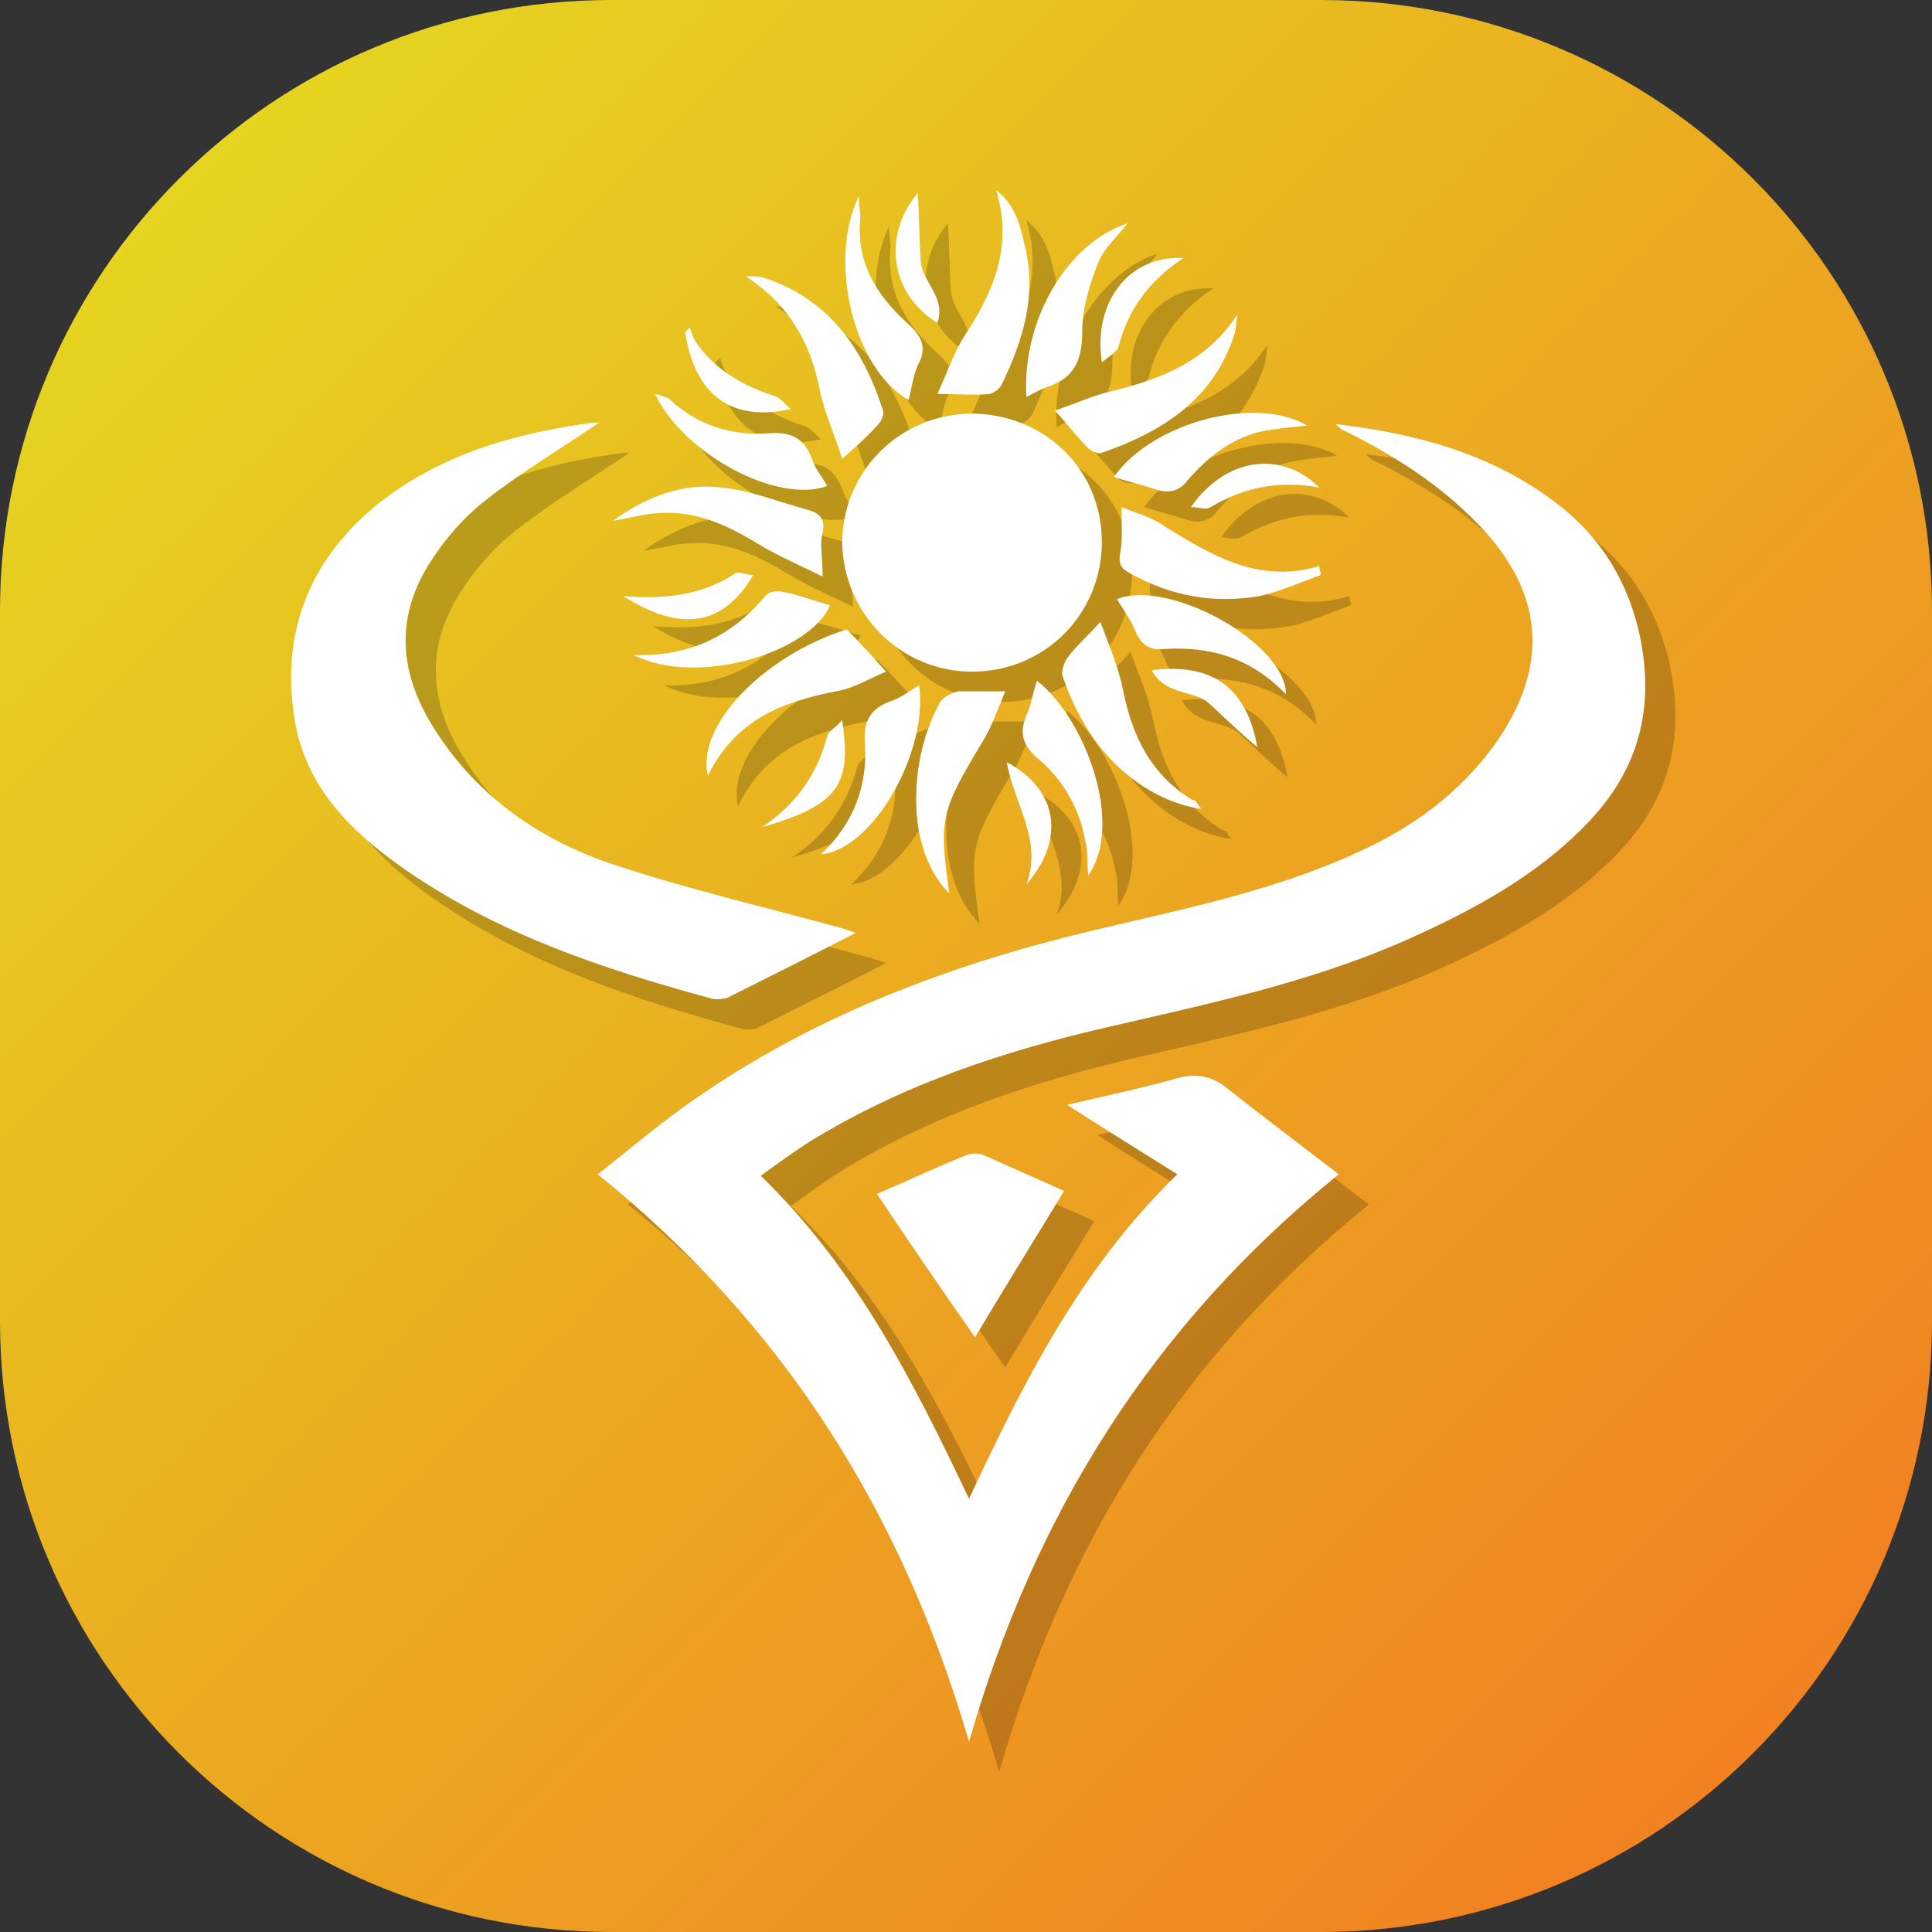 <svg xmlns="http://www.w3.org/2000/svg" version="1.1" id="Layer_1" x="0" y="0" viewBox="0 0 128 128" xml:space="preserve"><rect x="0" y="0" width="128" height="128" fill="#333333" stroke="none"/><style>.st2{fill:#fff}</style><linearGradient id="SVGID_1_" gradientUnits="userSpaceOnUse" x1="11.862" y1="11.862" x2="116.138" y2="116.138"><stop offset="0" stop-color="#E5D420"/><stop offset="1" stop-color="#F18121"/></linearGradient><path d="M87.5 128h-47C18.1 128 0 109.9 0 87.5v-47C0 18.1 18.1 0 40.5 0h47C109.9 0 128 18.1 128 40.5v47c0 22.4-18.1 40.5-40.5 40.5z" fill="url(#SVGID_1_)" style="fill:url(#SVGID_1_)"/><g opacity=".2" style="opacity:.2"><path d="M90.7 79.8c-12.4 10-20.2 22.6-24.5 37.6-4.4-15.1-12.2-27.6-24.6-37.6 2.3-1.8 4.5-3.7 6.9-5.3 7.9-5.4 16.8-8.7 26.1-10.9 5.9-1.4 11.9-2.6 17.5-5.2 3.5-1.6 6.5-3.8 8.8-6.9 3.8-5.2 3.5-10.2-1-14.8-2.5-2.6-5.5-4.5-8.7-6.1-.3-.1-.5-.3-.7-.5 5.2.6 10.1 1.9 14.3 5 2.9 2.1 4.8 4.9 5.7 8.4 1.2 4.9.3 9.2-3.2 12.9-3.5 3.7-7.9 6-12.4 8-6.2 2.7-12.8 4.1-19.3 5.6-7 1.6-13.7 3.8-19.9 7.6-1.1.7-2.2 1.5-3.3 2.3 6.3 6.1 10.1 13.6 13.8 21.4C69.8 93.6 73.6 86 80 79.8c-2.4-1.5-4.8-3-7.3-4.6 2.5-.6 5-1.1 7.4-1.8 1.2-.3 2.2-.1 3.2.7 2.4 1.9 4.8 3.7 7.4 5.7z"/><path d="M41.7 30c-2.5 1.7-5.2 3.3-7.6 5.2-1.4 1.1-2.6 2.5-3.5 3.9-2.4 3.6-2.2 7.3 0 10.9 2.8 4.6 6.9 7.5 11.8 9.2 5.1 1.7 10.3 2.9 15.4 4.3l.9.3c-2.9 1.5-5.7 2.9-8.5 4.3-.2.1-.6.1-.9.1-7.4-2-14.6-4.4-20.9-8.9-3.2-2.3-6-5.1-6.8-9.2-1.1-5.8.7-10.8 5.3-14.6 4.2-3.4 9.2-4.8 14.4-5.5h.4zM75 37.9c0 4.8-3.8 8.6-8.6 8.6-4.7 0-8.5-3.8-8.6-8.5 0-4.7 3.7-8.5 8.5-8.6 4.9 0 8.7 3.7 8.7 8.5zM60.1 81.1c2.1-.9 4-1.8 6-2.6.3-.1.7-.1 1 0l5.4 2.4c-2 3.3-4 6.5-5.9 9.7-2.1-3-4.3-6.2-6.5-9.5zm4-53c.7-1.5 1.1-2.8 1.9-4 1.9-2.9 3.1-5.9 2-9.5 1.3 1 1.6 2.4 1.9 3.7.8 3.2-.1 6.2-1.5 9.1-.1.3-.5.6-.8.7-1 .1-2.1 0-3.5 0zm7.8 1.1c1.2-.4 2.5-1 3.8-1.3 3.3-.8 6.3-2 8.3-5.1-.1.4-.1.9-.2 1.3-1.4 4.4-4.8 6.5-8.8 7.9-.2.1-.7-.1-.9-.3-.7-.7-1.3-1.5-2.2-2.5zm9.7 26.4c-1.9-.3-3.4-1.1-4.7-2.1-2.2-1.7-3.6-4.1-4.5-6.7-.1-.3.1-.9.3-1.2.6-.8 1.3-1.4 2.2-2.4.6 1.6 1.2 3 1.5 4.5.6 3 1.8 5.6 4.6 7.3.3 0 .3.3.6.6z"/><path d="M56.5 40.2c-1.4-.7-2.8-1.3-4-2-2.1-1.3-4.3-2.4-6.8-2.2-.9 0-1.8.3-3.1.5 2.4-1.7 4.7-2.5 7.2-2.2 2 .2 3.9 1 5.8 1.5.7.2 1.1.6.9 1.5-.2.7 0 1.6 0 2.9zm1.3-7.8c-.5-1.6-1.2-3.1-1.5-4.6-.6-3.1-2-5.6-4.9-7.5.4 0 .9 0 1.2.1 4.3 1.4 6.6 4.7 7.9 8.8.1.2-.1.7-.3.9-.7.8-1.4 1.4-2.4 2.3zm.3 11.3c.9.9 1.7 1.8 2.6 2.8-1 .4-2.1 1.1-3.3 1.3-3.6.7-6.7 1.9-8.5 5.6-.8-3.4 3.8-8 9.2-9.7zm18.2-8.1c1 .4 2.1.7 2.9 1.3 3.1 1.9 6.2 3.8 10.2 2.6 0 .2.1.4.1.6-1.4.5-2.7 1.1-4.1 1.4-3 .5-5.8 0-8.5-1.5-.6-.3-.8-.6-.7-1.3.2-.9.1-1.9.1-3.1zm-7.7 12.2c-.5 1.2-.9 2.4-1.6 3.5-2.7 4.5-2.8 5-2.1 9.9-1.4-1.4-2.2-3.6-2.2-6.2 0-2.3.5-4.5 1.6-6.5.2-.3.7-.6 1.2-.7h3.1zm-6.4-19.3c-3.6-2-5.4-9.2-3.3-13.5 0 .6.1 1 .1 1.4-.3 2.9 1 5.1 3.1 7 .9.8 1.4 1.6.7 2.8-.3.7-.4 1.5-.6 2.3zM44 45.4c3.8.1 6.5-1.3 8.7-3.9.2-.3.8-.4 1.1-.3 1.1.2 2.1.6 3.2.9-1.4 3.2-8.9 5.4-13 3.3zm26.7 1.7c3.2 2.5 5.8 9.5 3.4 12.9-.1-.9 0-1.6-.2-2.3-.4-2.2-1.5-4.1-3.2-5.5-.9-.8-1.2-1.6-.7-2.8.3-.6.4-1.4.7-2.3zM70 28.3c-.3-5.1 2.7-10.2 6.7-11.5-.7.9-1.5 1.6-1.9 2.5-.6 1.5-1.1 3.1-1.1 4.7 0 1.8-.5 3-2.2 3.6-.4.1-.9.4-1.5.7zM56.4 58.6c2.2-2.1 3.1-4.6 2.9-7.4-.1-1.3.3-2.2 1.6-2.7.7-.2 1.3-.7 2-1.1.6 4.5-3.1 10.9-6.5 11.2zm.4-24.4c-3.3 1.2-9.5-2.1-11.4-6.1.4.1.7.2.9.3 1.9 1.8 4.2 2.5 6.7 2.3 1.5-.1 2.3.4 2.8 1.7.2.7.7 1.2 1 1.8zm19-.6c2.6-3.7 9.5-5.4 12.8-3.4-1.1.1-2.1.2-3.1.4-2 .5-3.5 1.7-4.8 3.2-.6.8-1.3.9-2.2.6-.9-.3-1.8-.5-2.7-.8zM87.2 48c-2.3-2.4-5-3.2-8.1-3-.8.1-1.4-.2-1.8-1-.3-.8-.8-1.5-1.3-2.3 3.4-1.4 11.2 2.9 11.2 6.3z"/><path d="M43.3 41.5c2.6.2 5.1 0 7.4-1.5.2-.2.7.1 1.2.1-2 3.4-4.8 3.8-8.6 1.4zm37.1-22.4c-2.3 1.5-3.7 3.5-4.3 5.9-.1.3-.6.6-1.1 1-.6-4 1.8-7.1 5.4-6.9zm-26 10c-4 .9-6.4-1-7-5.1l.3-.3c.1.3.2.6.3.8 1.2 1.9 3.1 3 5.2 3.7.5.1.8.6 1.2.9zm-1.9 27.7c2.2-1.5 3.6-3.4 4.3-6 .1-.4.6-.6 1-1.1.6 4.2-.1 5.6-5.3 7.1zm10.3-42c.1 1.4.1 3 .2 4.5.1 1.4 1.7 2.4 1.1 4.1-3.2-2-3.6-5.9-1.3-8.6zm18.1 20.8c2.3-3.3 6-3.8 8.5-1.3-2.7-.5-5 0-7.2 1.3-.3.2-.8 0-1.3 0zM68.7 52.5c3.4 1.8 3.9 5.1 1.3 8.1 1.1-2.9-.8-5.3-1.3-8.1zm9.6-6.1c4.1-.5 6.3 1.2 7 5.1-1.1-.9-2.1-1.9-3.2-2.9-1-.9-2.9-.5-3.8-2.2z"/></g><path class="st2" d="M88.7 77.8c-12.4 10-20.2 22.6-24.5 37.6-4.4-15.1-12.2-27.6-24.6-37.6 2.3-1.8 4.5-3.7 6.9-5.3 7.9-5.4 16.8-8.7 26.1-10.9 5.9-1.4 11.9-2.6 17.5-5.2 3.5-1.6 6.5-3.8 8.8-6.9 3.8-5.2 3.5-10.2-1-14.8-2.5-2.6-5.5-4.5-8.7-6.1-.3-.1-.5-.3-.7-.5 5.2.6 10.1 1.9 14.3 5 2.9 2.1 4.8 4.9 5.7 8.4 1.2 4.9.3 9.2-3.2 12.9-3.5 3.7-7.9 6-12.4 8-6.2 2.7-12.8 4.1-19.3 5.6-7 1.6-13.7 3.8-19.9 7.6-1.1.7-2.2 1.5-3.3 2.3 6.3 6.1 10.1 13.6 13.8 21.4C67.8 91.6 71.6 84 78 77.8c-2.4-1.5-4.8-3-7.3-4.6 2.5-.6 5-1.1 7.4-1.8 1.2-.3 2.2-.1 3.2.7 2.4 1.9 4.8 3.7 7.4 5.7z" fill="#FFF"/><path class="st2" d="M39.7 28c-2.5 1.7-5.2 3.3-7.6 5.2-1.4 1.1-2.6 2.5-3.5 3.9-2.4 3.6-2.2 7.3 0 10.9 2.8 4.6 6.9 7.5 11.8 9.2 5.1 1.7 10.3 2.9 15.4 4.3l.9.3c-2.9 1.5-5.7 2.9-8.5 4.3-.2.1-.6.1-.9.1-7.4-2-14.6-4.4-20.9-8.9-3.2-2.3-6-5.1-6.8-9.2-1.1-5.8.7-10.8 5.3-14.6 4.2-3.4 9.2-4.8 14.4-5.5h.4zM73 35.9c0 4.8-3.8 8.6-8.6 8.6-4.7 0-8.5-3.8-8.6-8.5 0-4.7 3.7-8.5 8.5-8.6 4.9 0 8.7 3.7 8.7 8.5zM58.1 79.1c2.1-.9 4-1.8 6-2.6.3-.1.7-.1 1 0l5.4 2.4c-2 3.3-4 6.5-5.9 9.7-2.1-3-4.3-6.2-6.5-9.5zm4-53c.7-1.5 1.1-2.8 1.9-4 1.9-2.9 3.1-5.9 2-9.5 1.3 1 1.6 2.4 1.9 3.7.8 3.2-.1 6.2-1.5 9.1-.1.3-.5.6-.8.7-1 .1-2.1 0-3.5 0zm7.8 1.1c1.2-.4 2.5-1 3.8-1.3 3.3-.8 6.3-2 8.3-5.1-.1.4-.1.9-.2 1.3-1.4 4.4-4.8 6.5-8.8 7.9-.2.1-.7-.1-.9-.3-.7-.7-1.3-1.5-2.2-2.5zm9.7 26.4c-1.9-.3-3.4-1.1-4.7-2.1-2.2-1.7-3.6-4.1-4.5-6.7-.1-.3.1-.9.3-1.2.6-.8 1.3-1.4 2.2-2.4.6 1.6 1.2 3 1.5 4.5.6 3 1.8 5.6 4.6 7.3.3 0 .3.3.6.6z" fill="#FFF"/><path class="st2" d="M54.5 38.2c-1.4-.7-2.8-1.3-4-2-2.1-1.3-4.3-2.4-6.8-2.2-.9 0-1.8.3-3.1.5 2.4-1.7 4.7-2.5 7.2-2.2 2 .2 3.9 1 5.8 1.5.7.2 1.1.6.9 1.5-.2.7 0 1.6 0 2.9zm1.3-7.8c-.5-1.6-1.2-3.1-1.5-4.6-.6-3.1-2-5.6-4.9-7.5.4 0 .9 0 1.2.1 4.3 1.4 6.6 4.7 7.9 8.8.1.2-.1.7-.3.9-.7.8-1.4 1.4-2.4 2.3zm.3 11.3c.9.9 1.7 1.8 2.6 2.8-1 .4-2.1 1.1-3.3 1.3-3.6.7-6.7 1.9-8.5 5.6-.8-3.4 3.8-8 9.2-9.7zm18.2-8.1c1 .4 2.1.7 2.9 1.3 3.1 1.9 6.2 3.8 10.2 2.6 0 .2.1.4.1.6-1.4.5-2.7 1.1-4.1 1.4-3 .5-5.8 0-8.5-1.5-.6-.3-.8-.6-.7-1.3.2-.9.1-1.9.1-3.1zm-7.7 12.2c-.5 1.2-.9 2.4-1.6 3.5-2.7 4.5-2.8 5-2.1 9.9-1.4-1.4-2.2-3.6-2.2-6.2 0-2.3.5-4.5 1.6-6.5.2-.3.7-.6 1.2-.7h3.1z" fill="#FFF"/><path class="st2" d="M60.2 26.5c-3.6-2-5.4-9.2-3.3-13.5 0 .6.1 1 .1 1.4-.3 2.9 1 5.1 3.1 7 .9.8 1.4 1.6.7 2.8-.3.7-.4 1.5-.6 2.3zM42 43.4c3.8.1 6.5-1.3 8.7-3.9.2-.3.8-.4 1.1-.3 1.1.2 2.1.6 3.2.9-1.4 3.2-8.9 5.4-13 3.3zm26.7 1.7c3.2 2.5 5.8 9.5 3.4 12.9-.1-.9 0-1.6-.2-2.3-.4-2.2-1.5-4.1-3.2-5.5-.9-.8-1.2-1.6-.7-2.8.3-.6.4-1.4.7-2.3zM68 26.3c-.3-5.1 2.7-10.2 6.7-11.5-.7.9-1.5 1.6-1.9 2.5-.6 1.5-1.1 3.1-1.1 4.7 0 1.8-.5 3-2.2 3.6-.4.1-.9.4-1.5.7zM54.4 56.6c2.2-2.1 3.1-4.6 2.9-7.4-.1-1.3.3-2.2 1.6-2.7.7-.2 1.3-.7 2-1.1.6 4.5-3.1 10.9-6.5 11.2zm.4-24.4c-3.3 1.2-9.5-2.1-11.4-6.1.4.1.7.2.9.3 1.9 1.8 4.2 2.5 6.7 2.3 1.5-.1 2.3.4 2.8 1.7.2.7.7 1.2 1 1.8zm19-.6c2.6-3.7 9.5-5.4 12.8-3.4-1.1.1-2.1.2-3.1.4-2 .5-3.5 1.7-4.8 3.2-.6.8-1.3.9-2.2.6-.9-.3-1.8-.5-2.7-.8zM85.2 46c-2.3-2.4-5-3.2-8.1-3-.8.1-1.4-.2-1.8-1-.3-.8-.8-1.5-1.3-2.3 3.4-1.4 11.2 2.9 11.2 6.3z" fill="#FFF"/><path class="st2" d="M41.3 39.5c2.6.2 5.1 0 7.4-1.5.2-.2.7.1 1.2.1-2 3.4-4.8 3.8-8.6 1.4zm37.1-22.4c-2.3 1.5-3.7 3.5-4.3 5.9-.1.3-.6.6-1.1 1-.6-4 1.8-7.1 5.4-6.9zm-26 10c-4 .9-6.4-1-7-5.1l.3-.3c.1.3.2.6.3.8 1.2 1.9 3.1 3 5.2 3.7.5.1.8.6 1.2.9zm-1.9 27.7c2.2-1.5 3.6-3.4 4.3-6 .1-.4.6-.6 1-1.1.6 4.2-.1 5.6-5.3 7.1zm10.3-42c.1 1.4.1 3 .2 4.5.1 1.4 1.7 2.4 1.1 4.1-3.2-2-3.6-5.9-1.3-8.6zm18.1 20.8c2.3-3.3 6-3.8 8.5-1.3-2.7-.5-5 0-7.2 1.3-.3.2-.8 0-1.3 0zM66.7 50.5c3.4 1.8 3.9 5.1 1.3 8.1 1.1-2.9-.8-5.3-1.3-8.1zm9.6-6.1c4.1-.5 6.3 1.2 7 5.1-1.1-.9-2.1-1.9-3.2-2.9-1-.9-2.9-.5-3.8-2.2z" fill="#FFF"/></svg>